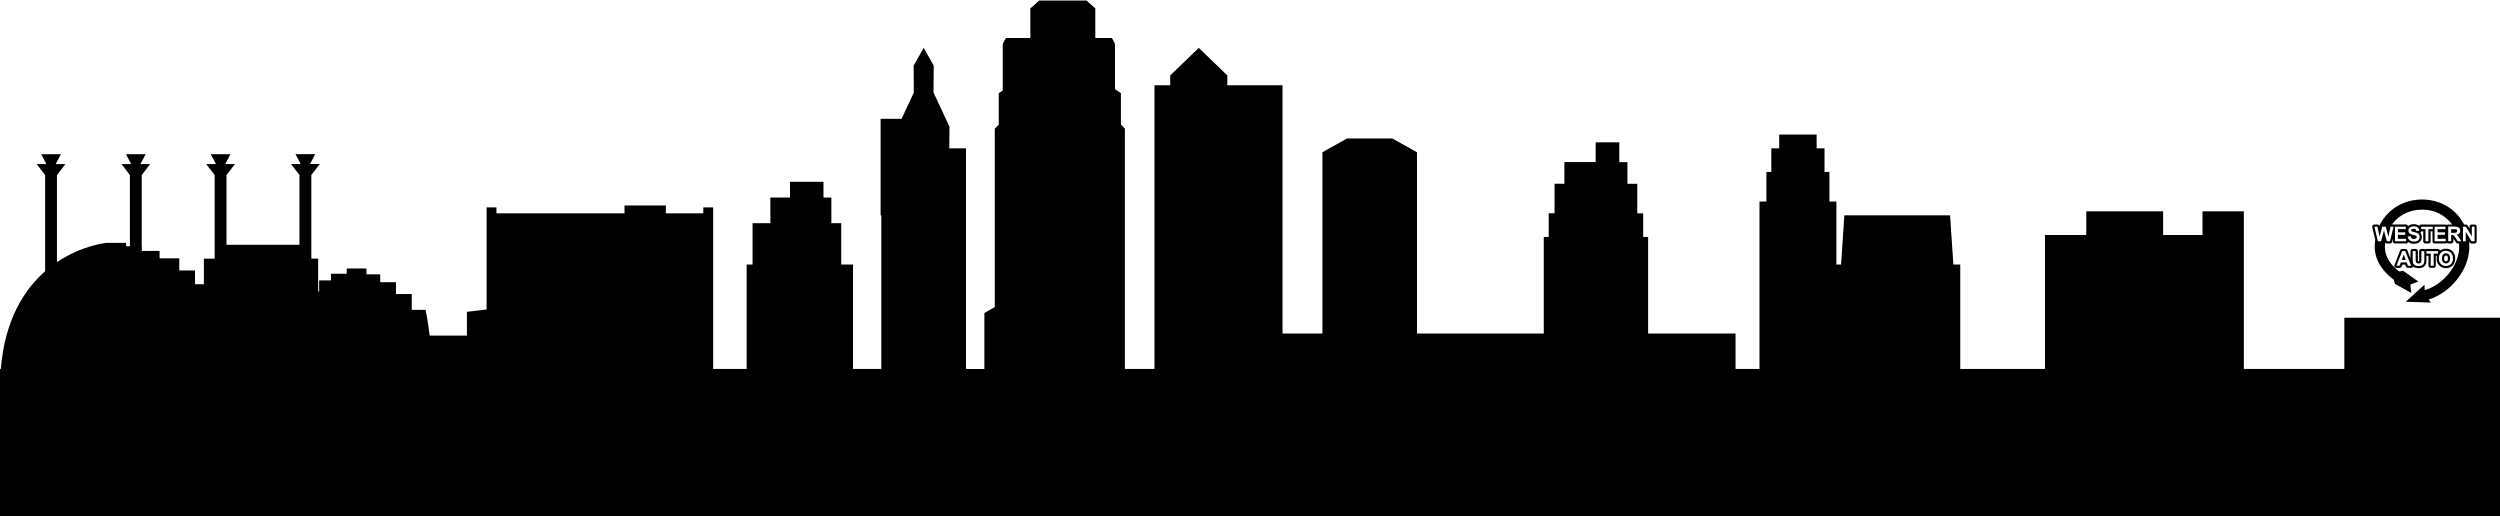 <svg id="skyline" data-name="skyline" xmlns="http://www.w3.org/2000/svg" viewBox="0 0 1879 388"><path d="M1785.22,180.26a39.33,39.33,0,0,0-.36,5.25c0,10.5,6.34,18.72,14.35,24.8l.78,3,12.29,6.86,0-.06-.63-6.31,6-2.19-11.51-8.12-2.84.57c-6.06-4.58-10.77-10.67-10.77-18.53,0-1.06.06-2.1.16-3.13a1.61,1.61,0,0,0,1.25.61h2.35a1.65,1.65,0,0,0,1.59-1.25l.56-2.29v1.9a1.63,1.63,0,0,0,1.64,1.64h8.33a1.63,1.63,0,0,0,1.57-1.18v0a6.33,6.33,0,0,0,4.26,1.35,7.85,7.85,0,0,0,3-.52,4.74,4.74,0,0,0,2.23-1.86,4.82,4.82,0,0,0,.78-2.64,4.9,4.9,0,0,0-.68-2.61,5.65,5.65,0,0,0-.45-.61,1.64,1.64,0,0,0,.77-1.06h1.41v7.47A1.63,1.63,0,0,0,1823,183h2.21a1.63,1.63,0,0,0,1.64-1.64v-7.47h1.39v7.47a1.64,1.64,0,0,0,1.64,1.64h8.34a1.62,1.62,0,0,1,1.88,0h2.21a1.63,1.63,0,0,0,1.64-1.64v-2l.39.58,1.6,2.38a1.65,1.65,0,0,0,1.37.73h.91c.07.83.11,1.67.11,2.52,0,13.85-12.25,28.75-25.91,32.46l-.23-4-14,12.76,18.89.6-1.77-2.26c16.55-5,30.63-22.51,30.63-39.58a36.51,36.51,0,0,0-.23-4.08l.49.78a1.64,1.64,0,0,0,1.4.78h2.22a1.64,1.64,0,0,0,1.64-1.64v-11a1.64,1.64,0,0,0-1.64-1.64h-2.06a1.63,1.63,0,0,0-1.64,1.64v1.5l-1.45-2.36a1.65,1.65,0,0,0-1.4-.78H1852c-5.82-11.34-17.52-18.78-31.59-18.78-14.48,0-26.46,7.89-32.09,19.8a1.62,1.62,0,0,0-1.49-1h-2.26a1.64,1.64,0,0,0-1.6,2Zm23.18,1.09h-8.33v-11h8.12v1.85h-5.91v2.43h5.5v1.85h-5.5v3h6.12Zm9.71-1.43a3.13,3.13,0,0,1-1.48,1.22,6.19,6.19,0,0,1-2.39.4,4.75,4.75,0,0,1-3.19-1,4.16,4.16,0,0,1-1.33-2.8l2.15-.21a2.61,2.61,0,0,0,.79,1.6,2.38,2.38,0,0,0,1.6.51,2.45,2.45,0,0,0,1.61-.46,1.32,1.32,0,0,0,.55-1.05,1,1,0,0,0-.23-.67,1.79,1.79,0,0,0-.8-.47q-.39-.14-1.77-.48a6,6,0,0,1-2.5-1.08,2.88,2.88,0,0,1-1-2.21,2.76,2.76,0,0,1,.48-1.56,3,3,0,0,1,1.37-1.12,5.51,5.51,0,0,1,2.15-.38,4.65,4.65,0,0,1,3.11.91,3.15,3.15,0,0,1,1.09,2.41l-2.21.1a1.84,1.84,0,0,0-.61-1.21,2.21,2.21,0,0,0-1.4-.37,2.58,2.58,0,0,0-1.51.39.81.81,0,0,0-.35.68.86.86,0,0,0,.33.67,5.87,5.87,0,0,0,2,.73,10.62,10.62,0,0,1,2.39.79,3,3,0,0,1,1.21,1.11,3.45,3.45,0,0,1-.08,3.51Zm10.3-7.68h-3.24v9.11H1823v-9.11h-3.25v-1.85h8.7Zm9.77,9.11h-8.34v-11H1838v1.85h-5.92v2.43h5.51v1.85h-5.51v3h6.13Zm13-11h2.15l4.49,7.32v-7.32h2.06v11h-2.22l-2.59-4.18-1.83-3v7.15h-2.06Zm-6.41,0a7.83,7.83,0,0,1,2.55.3,2.47,2.47,0,0,1,1.28,1.05,3.22,3.22,0,0,1,.47,1.72,2.94,2.94,0,0,1-.72,2,3,3,0,0,1-1.43.85,5.06,5.06,0,0,1-.74.16,5.44,5.44,0,0,1,1,.78l.16.14a13.32,13.32,0,0,1,1.26,1.78l1.33,2.14h-2.64l-1.6-2.39a16.74,16.74,0,0,0-1.17-1.61,1.69,1.69,0,0,0-.66-.45,3.74,3.74,0,0,0-1.12-.13h-.45v4.58h-2.21v-11h4.66Zm-24.32-12.76A27.45,27.45,0,0,1,1843,168.75h-3a1.64,1.64,0,0,0-1,.39,1.59,1.59,0,0,0-1-.39h-8.13a1.52,1.52,0,0,0-.71.17,1.59,1.59,0,0,0-.72-.17h-8.7a1.64,1.64,0,0,0-1.53,1,6.25,6.25,0,0,0-4.07-1.23,7.14,7.14,0,0,0-2.8.52,4.71,4.71,0,0,0-1.51,1,1.63,1.63,0,0,0-1.61-1.34h-8.12a1.58,1.58,0,0,0-.58.11,1.46,1.46,0,0,0-.55-.11h-1.17A27.43,27.43,0,0,1,1820.4,157.63Zm-33.58,12.76.42,1.92,1.23,5.61,2-7.53h2.63l1.21,4.84.71,2.82,1.68-7.66h2.23l-2.66,11h-2.35l-.67-2.52-1.51-5.67-2.18,8.19h-2.4l-1.19-5-1.42-6Z"/><path d="M1845.9,174.89a1.28,1.28,0,0,0,.38-.21,1.14,1.14,0,0,0,.24-.25,1.44,1.44,0,0,0,.22-.82,1.32,1.32,0,0,0-.29-.9,1.36,1.36,0,0,0-.84-.43l-.42,0-1.19,0h-1.73V175h1.64A8.32,8.32,0,0,0,1845.9,174.89Z"/><polygon points="1805.16 195.38 1808.15 195.38 1806.64 191.32 1805.16 195.38"/><path d="M1838.41,198a2.77,2.77,0,0,0,2.17-1,4.19,4.19,0,0,0,.85-2.86,4.14,4.14,0,0,0-.83-2.81,3.08,3.08,0,0,0-4.4,0,5.14,5.14,0,0,0,0,5.66A2.82,2.82,0,0,0,1838.41,198Zm-1-5.52a1.18,1.18,0,0,1,1-.39,1.19,1.19,0,0,1,1,.37,2.79,2.79,0,0,1,.41,1.72,2.72,2.72,0,0,1-.44,1.77,1.12,1.12,0,0,1-.94.41,1.2,1.2,0,0,1-1-.42,2.81,2.81,0,0,1-.44-1.73A2.75,2.75,0,0,1,1837.42,192.5Z"/><path d="M1815.6,187.12h-2.21a1.65,1.65,0,0,0-1.65,1.64v5.35l-2.38-6a1.64,1.64,0,0,0-1.52-1h-2.34a1.65,1.65,0,0,0-1.53,1l-4.27,11a1.64,1.64,0,0,0,1.53,2.23h2.35a1.64,1.64,0,0,0,1.54-1.08l.51-1.41h2.11l.55,1.44a1.64,1.64,0,0,0,1.53,1.05h2.41a1.63,1.63,0,0,0,1.35-.72,1.38,1.38,0,0,0,.14-.27,5.12,5.12,0,0,0,1.11.67,7.54,7.54,0,0,0,3.06.51,7.08,7.08,0,0,0,2.73-.46,4.84,4.84,0,0,0,1.9-1.34,4.73,4.73,0,0,0,1-2.09,16.61,16.61,0,0,0,.21-3.14v-2.26h1.52v7.46a1.64,1.64,0,0,0,1.64,1.64h2.22a1.64,1.64,0,0,0,1.64-1.64v-7.46h.87a9.42,9.42,0,0,0-.21,2.05,7.24,7.24,0,0,0,1.91,5.25,7.39,7.39,0,0,0,10.1,0,8.34,8.34,0,0,0,0-10.61,6.76,6.76,0,0,0-5.06-2,7.63,7.63,0,0,0-3,.56,6,6,0,0,0-1.42.9,1.63,1.63,0,0,0-1.59-1.27h-8.71a1.6,1.6,0,0,1-1.55,0h-2.21a1.65,1.65,0,0,0-1.64,1.64v6.06c0,1,0,1.43,0,1.5s-.11.06-.43.06-.47-.07-.47-.08a.1.1,0,0,1-.06-.08,13.62,13.62,0,0,1,0-1.52v-5.94A1.65,1.65,0,0,0,1815.6,187.12Zm-5.78,12.6-1-2.49h-4.38l-.9,2.49h-2.35l4.27-11h2.34l4.39,11Zm23.76-8.22a5.11,5.11,0,0,1,1-1.5,4.26,4.26,0,0,1,1.42-1,6,6,0,0,1,2.36-.43,5.15,5.15,0,0,1,3.88,1.5,6.73,6.73,0,0,1,0,8.33,5.76,5.76,0,0,1-7.74,0,5.65,5.65,0,0,1-1.45-4.11A7,7,0,0,1,1833.58,191.5Zm-9.91-2.74h8.71v1.86h-3.24v9.1h-2.22v-9.1h-3.25Zm-5.85,9.26a2.21,2.21,0,0,0,1.42-.39,1.49,1.49,0,0,0,.57-.94,11.73,11.73,0,0,0,.1-1.87v-6.06h2.21v5.76a14.85,14.85,0,0,1-.18,2.79,3,3,0,0,1-.66,1.37,3.35,3.35,0,0,1-1.29.9,5.6,5.6,0,0,1-2.1.33,6.18,6.18,0,0,1-2.39-.36,3.52,3.52,0,0,1-1.28-1,3,3,0,0,1-.62-1.21,13.77,13.77,0,0,1-.21-2.78v-5.85h2.21v5.94a13.19,13.19,0,0,0,.08,1.83,1.78,1.78,0,0,0,.68,1.08A2.35,2.35,0,0,0,1817.82,198Z"/><path d="M1762,238.81v38.5h-75.52V158.86h-31.09v17.76H1625.8V158.86h-57.75v17.76H1537V277.31h-63.67V198.83h-5.18l-2.47-37h-79.46l-2.47,37h-3.52V151.45H1375V129.24h-3.7V111.47h-5.93V101.11h-28.13v10.36h-5.92v17.77h-3.7v22.21h-5.19V277.31h-18V250.66h-65.7V178.1h-3.71V160.34h-4.44V138.13h-7.4V121.84h-6.11V107h-17.77v14.81h-23.5v16.29h-7.41v22.21H1164V178.1h-3.7v72.56H1065V114.43l-18.51-10.36h-34.06l-18.5,10.36V250.66h-30V64.09H922.47v-7.4L901,36,879.53,56.69v7.4H867.69V277.31H845.48V96.67l-3-3V70l-4.44-3V33l-2.3-4.45h-12.5V6.34L816.68.42H781L774.4,6.34V28.55H756L753.67,33V68l-3,2V93.7l-3,3v134.1l-7.81,4.45v42.09H726.07V111.47H713.49l.14-16.28-12-25.64.15-20.27L694.24,36l-7.55,13.32.15,20.27-9.22,19.71H661.87v72.56h.53V277.31H641.14V198.83h-8.88V167.74h-7.41V148.49h-5.92V136.64H593.76v11.85H579v19.25H565.62v31.09h-4.44v78.48H536V155.89h-7.4v4.45H500.47v-5.93H469.38v5.93H373.13v-4.45h-7.4v76.7l-14.81,1.78v17.86h-28c-1.3-11.19-3.05-19.34-3.05-19.34H309.46V221H297.62v-8.88H285.77v-5.92H275.41V201.8H260.6v3.93H248.76v5h-8.89v8.32h-.74v-24.7H234v-62.8l6.34-8.27H233l3.9-7.41H222.1l3.9,7.41h-7.27l6.34,8.27V184H170.23V131.59l6.34-8.27H169.3l3.89-7.41h-14.8l3.89,7.41H155l6.34,8.27v62.8h-8.1v19.25h-6.66V203.28H134.74v-9.14h-14.8v-5.55H106.61v-3.52h-.09V131.59l6.34-8.27h-7.28l3.9-7.41H94.67l3.9,7.41H91.29l6.34,8.27v53.48H94.76v-2.52H80S61.81,184.24,42.8,197V131.59l6.34-8.27H41.87l3.89-7.41H31l3.89,7.41H27.58l6.34,8.27v72.29C18.15,217.69,3.67,240.33.61,277.31H0V388.36H1879V238.81Z"/></svg>